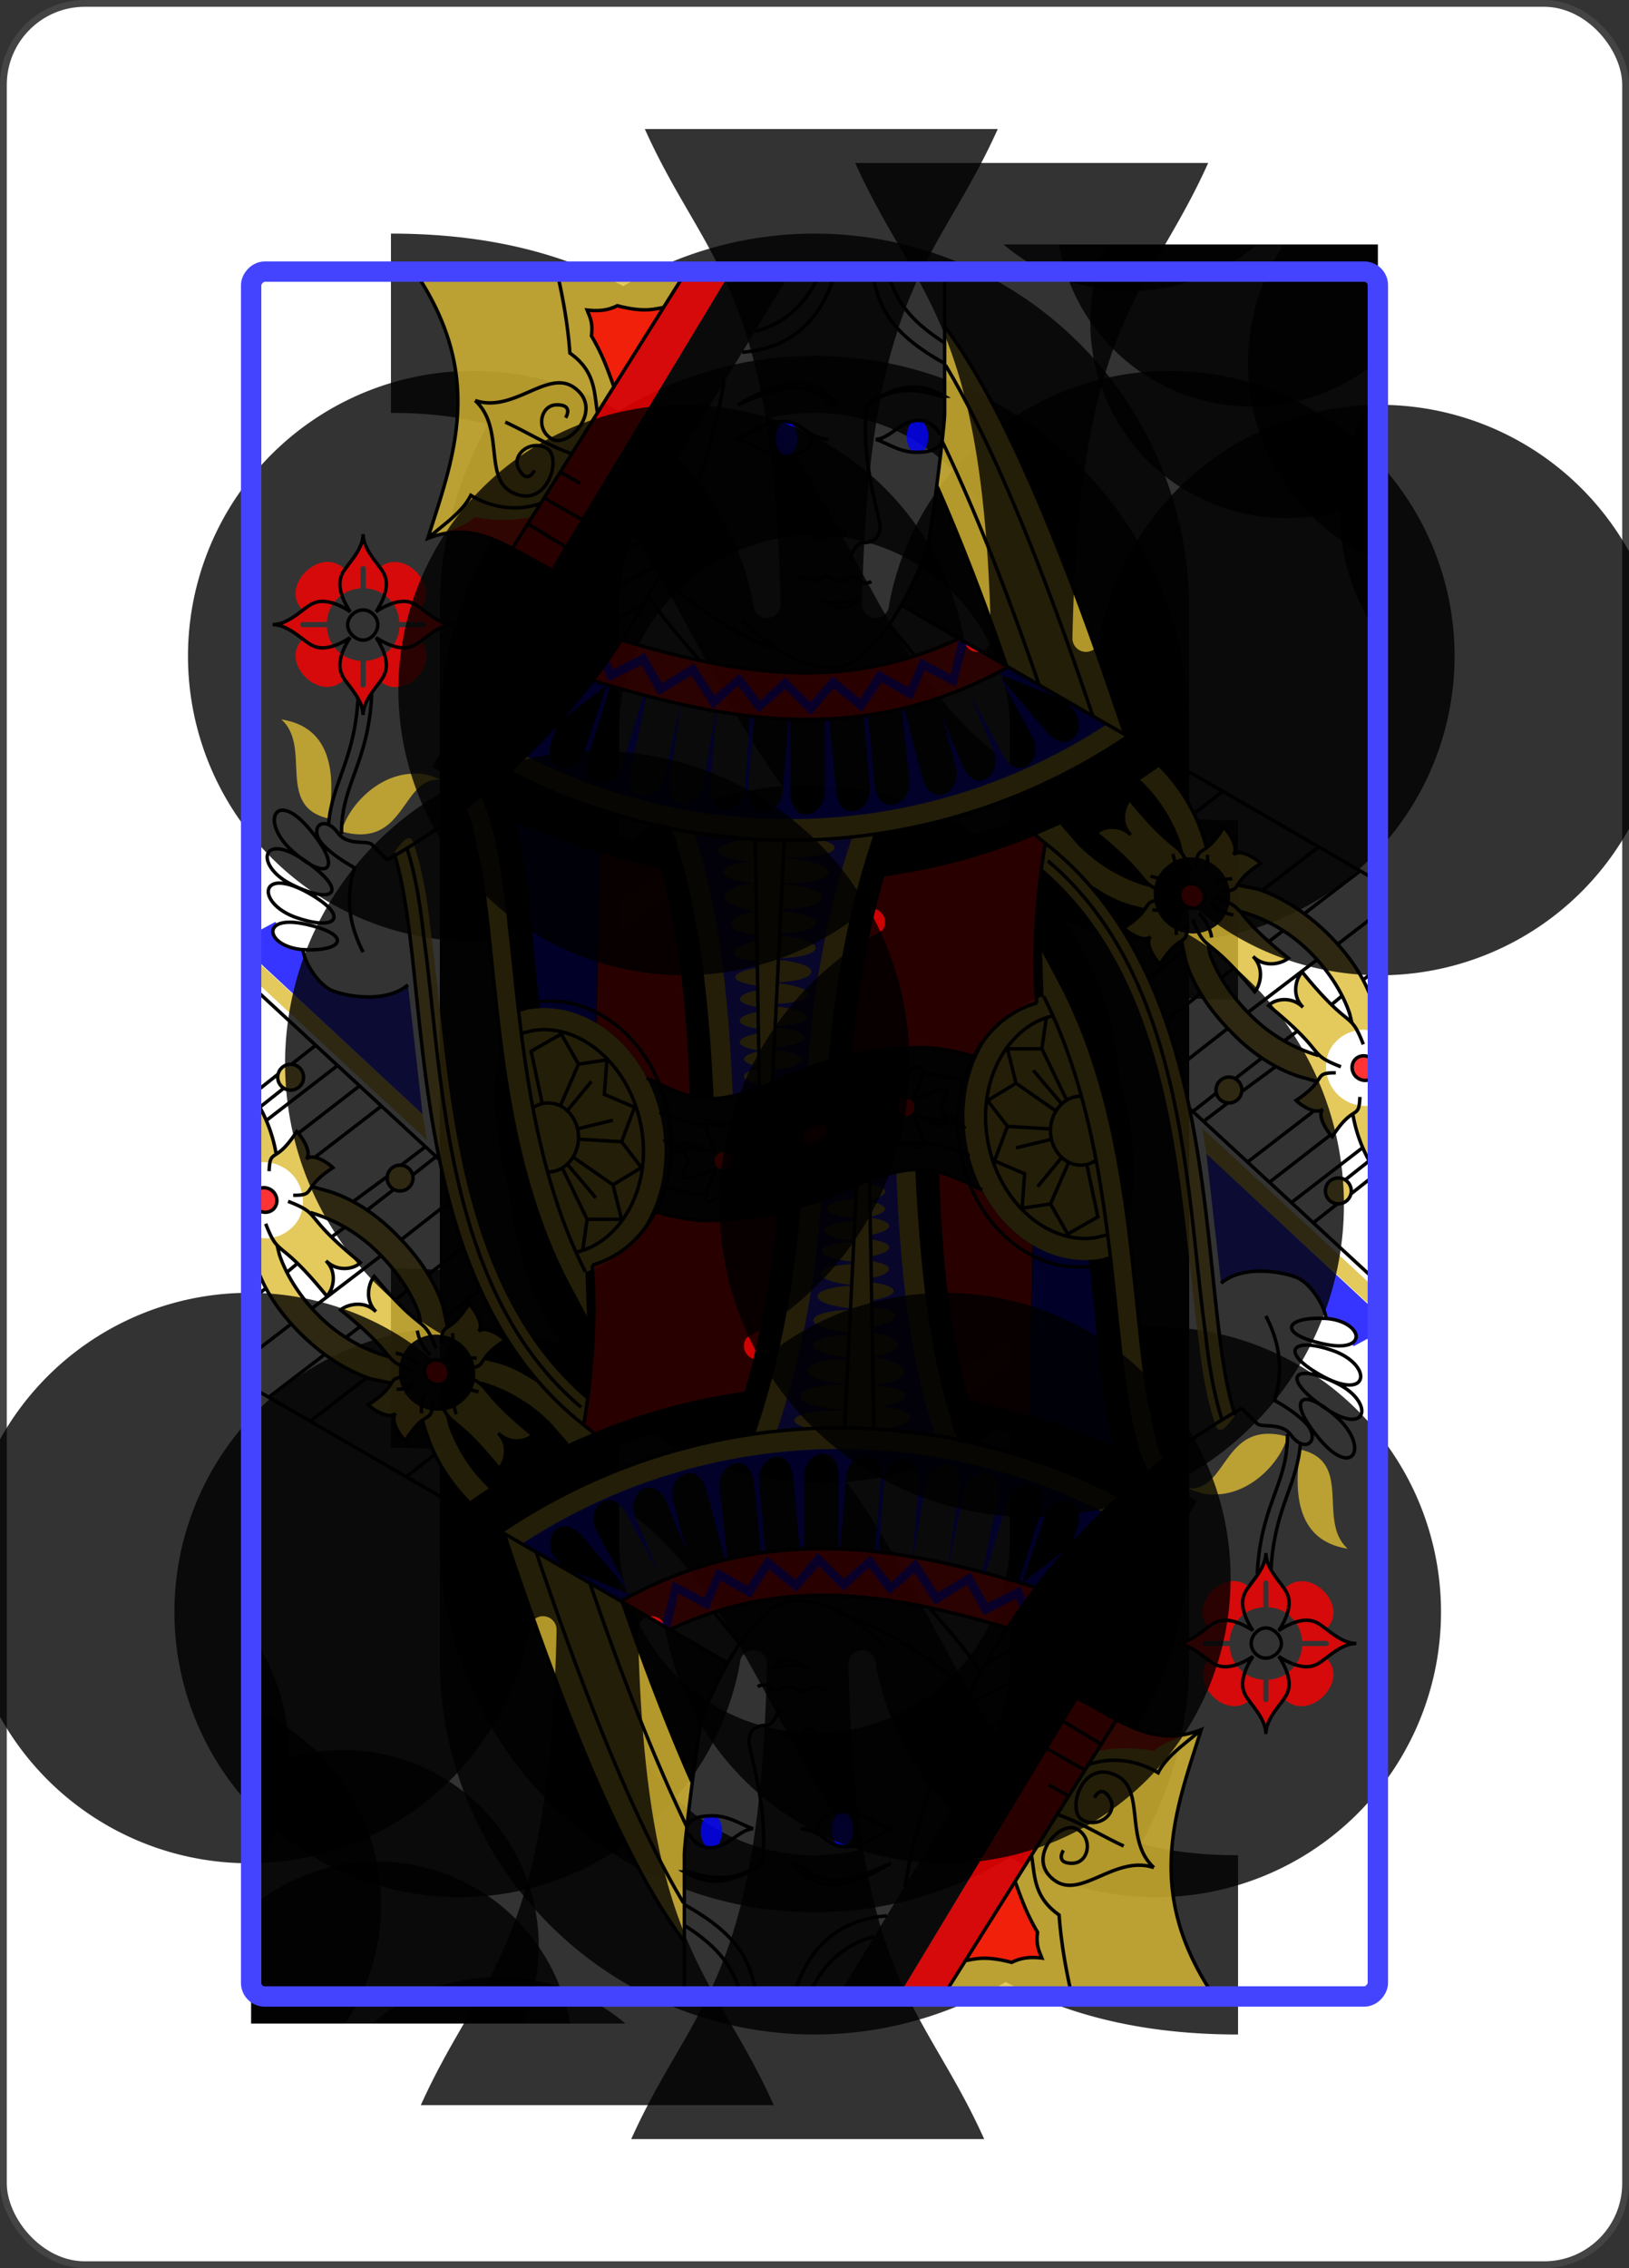 <svg xmlns='http://www.w3.org/2000/svg' xmlns:xlink='http://www.w3.org/1999/xlink' viewBox='-120 -167 240 334' ><rect x="-120" y="-167" width="240" height="334" fill="#333333" stroke="none"/><rect width='239' height='333' x='-119.5' y='-166.5' rx='12' ry='12' stroke='#444' fill='#FFF' fill-opacity='1' stroke-width='1'></rect><symbol id='Rqc' viewBox='-500 -500 1000 1000' preserveAspectRatio='xMinYMid' opacity='0.8' ><path d='M-260 100C90 100 -40 460 260 460M-175 0L-175 -285A175 175 0 0 1 175 -285L175 285A175 175 0 0 1 -175 285Z' stroke='#000' fill='none' fill-opacity='1' stroke-width='110' ></path></symbol><symbol id='S0qc' viewBox='-600 -600 1200 1200' preserveAspectRatio='xMinYMid' opacity='0.8' ><path d='M0 -500C100 -250 355 -100 355 185A150 150 0 0 1 55 185A10 10 0 0 0 35 185C35 385 85 400 130 500L-130 500C-85 400 -35 385 -35 185A10 10 0 0 0 -55 185A150 150 0 0 1 -355 185C-355 -100 -100 -250 0 -500' fill='#000' fill-opacity='1' ></path></symbol><symbol id='S1qc' viewBox='-600 -600 1200 1200' preserveAspectRatio='xMinYMid' opacity='0.8' ><path d='M0 -300C0 -400 100 -500 200 -500C300 -500 400 -400 400 -250C400 0 0 400 0 500C0 400 -400 0 -400 -250C-400 -400 -300 -500 -200 -500C-100 -500 0 -400 -0 -300' fill='#000' fill-opacity='1' ></path></symbol><symbol id='S2qc' viewBox='-600 -600 1200 1200' preserveAspectRatio='xMinYMid' opacity='0.8' ><path d='M-400 0C-350 0 0 -450 0 -500C0 -450 350 0 400 0C350 0 0 450 0 500C0 450 -350 0 -400 0' fill='#000' fill-opacity='1' ></path></symbol><symbol id='S3qc' viewBox='-600 -600 1200 1200' preserveAspectRatio='xMinYMid' opacity='0.8' ><path d='M30 150C35 385 85 400 130 500L-130 500C-85 400 -35 385 -30 150A10 10 0 0 0 -50 150A210 210 0 1 1 -124 -51A10 10 0 0 0 -110 -65A230 230 0 1 1 110 -65A10 10 0 0 0 124 -51A210 210 0 1 1 50 150A10 10 0 0 0 30 150' fill='#000' fill-opacity='1' ></path></symbol><use href='#Rqc' height='39' x='-120' y='-158' ></use><use href='#S3qc' height='40' x='-121' y='-119' ></use><g transform='rotate(180)'><use href='#Rqc' height='39' x='-120' y='-158' ></use><use href='#S3qc' height='40' x='-121' y='-119' ></use></g><g transform='scale(-1,1)'><symbol id='goqc' viewBox='0 0 1300 2000' preserveAspectRatio='xMinYMid' opacity='0.8' ><path d='M798 0l198 317c31-16 61-27 99-12-30-94-66-186 12-305zM495 59c-67 89-137 256-209 474l15-9-18 11c90 62 189 99 292 113 29 83 46 178 53 264l52 19c42 19 67 24 85 24 5-102 15-220 50-316h-2c63-13 126-34 188-64l-19-18a674 674 0 0 1-675-37l116-67c27-78 54-148 81-209-5-37-9-76-9-84zm770 456c-52 8-65 52-55 115 62-14 19-83 55-115zM245 569a207 207 0 0 0-54 95c-5-4-11-10-20-24-7 7-18 25-11 32-7-7-25 3-32 10 19 12 24 20 27 25l-24 5c-27 9-56 27-82 53-23 23-40 48-49 73v38l8-1c11 0 23 4 32 13 18 17 15 46-1 62a46 46 0 0 1-39 13v68a171 171 0 0 0 22-57c5 2 12 8 23 25 7-7 18-25 11-32 7 7 24-3 31-10a76 76 0 0 1-24-22l18-5c27-8 56-26 81-52 26-26 44-54 53-82l5-24c5 3 12 7 25 27 7-7 18-25 11-32 7 7 24-3 31-10-14-9-20-16-24-21l16-4c15-4 30-12 45-22-155 181-124 483-166 612 0 0 17 28 22 13 10-28 16-62 20-99 8-57 13-124 23-193 19-132 56-268 160-356l-4-29 11-9-31-13-20 23c-23 23-49 39-70 45l-10 2c10-9 13-21 60-59-6-7-26-12-40 2 14-14 8-34 1-41-39 49-51 51-60 62l3-12a184 184 0 0 1 47-72zm866 9c-10-1-20 2-31 7 46-4 40 81 115 60-8-30-43-67-84-67zm-79 25c-26 50-30 145-43 251h-2l-10-3c-70-11-139 48-154 133-14 80 25 154 89 172l-2 56 24-45c55-107 72-231 83-337 6-53 10-102 17-141 6-23 8-48 18-69zm-822 72c11 0 21 4 30 13 18 17 15 46-1 62a45 45 0 0 1-63 1 45 45 0 0 1 1-63 46 46 0 0 1 33-13zm-58 63c-8 9-17 22-56 54 7 6 27 12 41-2-14 14-8 34-2 41 32-39 46-48 54-55l-2 11c-7 21-23 47-46 70s-49 39-70 45l-10 2c8-8 14-21 58-57-6-7-26-12-40 2 14-14 8-34 1-41-37 46-49 50-58 59l3-11c7-21 22-47 45-70a184 184 0 0 1 82-48zm1148 51l-199 184-5 30 204-189zM165 930a15 15 0 0 0-15 15 15 15 0 0 0 15 15 15 15 0 0 0 15-15 15 15 0 0 0-15-15zM38 1047a15 15 0 0 0-15 15 15 15 0 0 0 15 15 15 15 0 0 0 15-15 15 15 0 0 0-15-15z' fill='#DB3' fill-opacity='1' ></path></symbol><symbol id='reqc' viewBox='0 0 1300 2000' preserveAspectRatio='xMinYMid' opacity='0.8' ><path d='M746 0l206 341 44-24L798 0zm129 35c-31 8-42 4-54 2l58 92c7-20 14-39 26-59-2-16 2-22 5-30-17 2-27-1-35-5zm165 245c-15 4-45 5-66 0l23 36c26-13 52-23 83-16-15-6-31-11-40-20zm130 20c0 14-11 28-20 38-28-21-68 21-47 48-10 8-24 19-38 19 14 0 28 11 38 19-23 26 19 70 47 47 8 10 20 24 20 39 0-16 14-31 21-42 29 30 77-20 49-46 10-8 22-17 35-17-13 0-25-9-35-17 28-26-20-76-49-47-7-10-21-25-21-41zm0 37a3 3 0 0 1 3 3v23c21 1 38 18 39 39h28a3 3 0 1 1 0 6h-28c-1 21-18 38-39 39v28a3 3 0 1 1-6 0v-28c-21-1-38-18-39-39h-28a3 3 0 1 1 0-6h28c1-21 18-38 39-39v-23a3 3 0 0 1 3-3zm-692 85l-57 32c169 94 327 63 482 16-11-15-22-30-32-47h-1c-135 40-258 61-392-1zm-87 228l-13 8c10 58 15 127 10 186 32 9 57 31 74 61a295 295 0 0 1 68-10c23 0 48 3 74 10-7-67-20-144-39-208-60-8-118-24-174-47zm504 20l-70 17c-24 85-31 173-35 264 14-3 29-9 51-20v-1c14-27 35-49 58-63zm-686 35a14 15 45 0 0-11 5 14 15 45 0 0-1 20 14 15 45 0 0 21-1 14 15 45 0 0 0-20 14 15 45 0 0-9-4zm1047 37l44 23zM9 905a14 15 45 0 0-9 3v24a14 15 45 0 0 18-3 14 15 45 0 0 0-20 14 15 45 0 0-9-4zm531 50a10 10 0 0 0-10 10 10 10 0 0 0 10 10 10 10 0 0 0 10-10 10 10 0 0 0-10-10zm110 35a10 10 0 0 0-10 10 10 10 0 0 0 10 10 10 10 0 0 0 10-10 10 10 0 0 0-10-10z' fill='red' fill-opacity='1' ></path></symbol><symbol id='buqc' viewBox='0 0 1300 2000' preserveAspectRatio='xMinYMid' opacity='0.8' ><path d='M526 167a13 20 0 0 0-12 20 13 20 0 0 0 12 20 13 20 0 0 0 13-20 13 20 0 0 0-13-20zm153 2a13 20 0 0 0-13 20 13 20 0 0 0 13 20 13 20 0 0 0 12-20 13 20 0 0 0-12-20zM479 424l-10 2 1 5 12 46 36-19 15 34 35-20 23 34 33-27 26 31 30-30 31 27 24-31 29 27 25-39 38 23 20-35 38 19 7-16-7-10-5 12-37-19-20 35-37-23-24 37-29-25-24 31-29-27-29 29-26-30-32 26-21-33-35 20-14-34-35 19-8-34zm-58 30l-114 67a672 672 0 0 0 674 36c-28-26-53-55-78-87l-16 5 57 44 7 20c13 38-29 41-38 13l-26-77-4 1 26 82c12 38-30 40-39 12l-25-82 31-10-35 10 18 86c9 39-32 37-39 8l-18-83 34-10-35 9 13 86c6 39-35 36-39 6l-14-84 22-5-23 5 7 85c3 40-38 33-40 3l-6-83-5 1 7 83c3 40-38 33-40 3l-7-83h-2v84c0 40-40 30-40 0v-84l-5-1-8 83c-3 40-42 26-39-4l7-82-5-1-8 80c-4 39-42 26-40-4l9-83-3-1-21 79c-10 39-46 19-39-10l16-60-23 56c-15 37-48 13-37-15l28-67-38 70c-18 35-49 7-35-19l38-71-54 64c-26 30-50-3-31-26l9-10 78-31v-1h1l-13-7zm573 179c-33 15-66 27-99 37l5 197c20-12 42-18 65-17l1-10c9-80 12-152 28-207zm-207 11l-72 9c47 3 63 22 7 27 39 5 44 20-7 25 40 4 54 23-2 33 35 4 44 22 0 27v7c32 7 40 20-1 23v8c31 5 38 16 0 21v5c25 5 30 15-1 20v5c26 5 32 15 0 20v5c26 5 32 15 0 20v1c21 5 24 13-1 18v1c22 6 26 14 0 19v5l31 9c4-97 13-213 46-308zm-185 7c30 87 46 181 52 270l26 10 14 7v-17c-41-3-48-17-1-23l-1-3c-42-3-49-17-1-23v-1c-44-2-52-17-1-23v-3c-45-2-53-18-1-24v-1c-48-2-56-20-2-26v-2c-51-1-61-20-1-26v-3c-50-1-60-20-1-26v-2c-57 0-68-23-2-29v-1c-64 2-78-24-1-29v-1c-57 2-78-13-40-21-13 0-27-1-40-3zm654 91a4683 4683 0 0 0 44 23zm18 9l-2-1-3 3c14 7 2 26-28 29h-1c-3 19-21 43-35 48-19 7-62 14-87-7l-17 150 199-185v-23l-26-14z' fill='#0303FF' fill-opacity='1' ></path></symbol><symbol id='baqc' viewBox='0 0 1300 2000' preserveAspectRatio='xMinYMid' opacity='0.8' ><path d='M676 0l364 600 50-30L746 0zM504 244c-27 61-54 131-81 209l122-71c-17-29-28-58-30-67l-11-71zM259 548l-24 14a722 722 0 0 0 330 135c19 64 32 141 38 208l25 7c-6-77-20-162-44-238a690 690 0 0 1-325-126zm763 45c-71 35-143 59-216 72-28 91-37 197-41 290h10l16-4c3-91 10-179 34-264 57-11 113-29 169-54-16 55-19 127-28 207l-2 10 13 1 11 2c14-106 18-200 44-250z' fill='#000' fill-opacity='1' ></path></symbol><symbol id='deqc' viewBox='0 0 1300 2000' preserveAspectRatio='xMinYMid' opacity='1' ><path d='M1170 388c9 0 18 8 18 17s-9 18-18 18-17-9-17-18 8-17 17-17m-540 647c-43 0-4-19 6-31-15-6-58-3-21-24 0-43 19-4 31 6 6-15 3-58 24-21 43 0 4 19-6 31 15 6 58 3 21 24 0 43-19 4-31-6-6 15-3 58-24 21m-90-30c-37 22-13-14-10-30-16 3-52 27-30-10l-3-6c-15-28 18-7 33-4-3-16-27-52 10-30 37-22 13 14 10 30 16-3 49-25 32 6l-2 4c22 37-14 13-30 10 3 16 27 52-10 30m-487 57c0 8.284-6.716 15-15 15-8.284 0-15-6.716-15-15 0-8.284 6.716-15 15-15 8.284 0 15 6.716 15 15m127-117c0 8.284-6.716 15-15 15-8.284 0-15-6.716-15-15 0-8.284 6.716-15 15-15 8.284 0 15 6.716 15 15m470-760c-5 15 17 25 30 25 19 0 45-20 60-20m-110 0c22-1 31-18 45-20 30-5 50 20 65 20m-242 2c3 9 14 13 27 13 21 1 35-10 50-15m-75-5c4-9 14-17 25-17 20 0 35 22 50 22m20 185c13 16 29 11 45 0-14 8-29 5-45 0m-15-20c12 6 14-5 20-5 5 0 11 5 16 5s12-6 17-6c18 10 20 1 32 1m-35-80c30-1 25 35 10 35-7 0-13-8-19-9-16-1-16 9 4 4m-5-150c36-43 75-22 115 0-38-16-75-35-109 0h-6m-15 180s-5-20-15-20-20-4-20-19c0-10 24-82 15-141-27-19-56-30-90-10h5c30-10 58-10 85 10m-90-72c46-29 57-54 65-78m-65 102c70-39 75-70 84-102m62 0c16 35 41 56 74 65M623 0c18 57 55 85 107 89m446 402c4 71 30 97 34 145m-50-150c4 81 36 105 35 162m32-218c10-3 28-25 48-25-20 0-38-22-48-25-11-5-27 0-42 10 10-15 15-31 10-42-3-10-25-28-25-48 0 20-22 38-25 48-5 11 0 27 10 42-15-10-31-15-42-10-10 3-28 25-48 25 20 0 38 22 48 25 11 5 27 0 42-10-10 15-15 31-10 42 3 10 25 28 25 48 0-20 22-38 25-48 5-11 0-27-10-42 15 10 31 15 42 10m-347 8c24 13 54 28 84 36m-119-93c24 14 56 32 88 43M798 281c18 11 44 26 72 38m-51 11c21 12 51 30 83 42m-343 33l-30 37m311-72c-17 27-39 51-60 76m-90-13c44-11 110-61 137-85M495 0v160c0 15 15 135 20 155s55 140 110 140 105-55 105-55m-307 53c27-78 54-148 81-209M385 476c38-111 76-207 113-284M323 511c59-175 116-315 171-407M286 532c72-217 142-384 209-473M173 599l32 25m24 18l12 9m39 31l15 11m-282-2l64 49m25 20l17 13m40 30l15 12m24 18l40 32M61 663l66 51m91 70l40 31M111 918l38 28m16 13l29 22M0 810l9 7m25 19l12 10m40 31l15 11m26 20l31 24m21 16l28 22M0 746l39 30m24 18l80 61m24 19l55 43M47 997l71 55m-52-83l78 60m-134-17l83 64m-93-29l24 19m15 11l28 22m-65-72l29 23m-31-19a171 171 0 0 0 21-57m338-338l-20 23a184 184 0 0 1-80 48m-39-37l3-12a184 184 0 0 1 47-72m-25-17a207 207 0 0 0-54 95m72 72l16-4c15-4 30-12 45-22m-169-3l-24 5c-27 9-56 27-82 53-23 23-40 48-49 73m63 97l18-5c27-8 56-26 81-52 26-26 44-54 53-82l5-24m-31 4l-2 11c-7 21-23 47-46 70a184 184 0 0 1-80 48m-39-37l3-12c7-21 22-47 45-70a184 184 0 0 1 81-48M35 918c41-16 14-14 84-71-6-7-26-12-40 2 14-14 8-34 1-41-57 70-55 43-71 84m4 61c1 28 7 7 32 46 7-7 18-25 11-32 7 7 24-3 31-10-38-25-18-32-46-32M0 908c5.786-3.947 13.265-3.532 18 1 5.36 5.226 5.36 14.036 0 20-4.855 5.037-12.323 6.281-18 3m235-214c41-16 14-14 84-71-6-7-26-12-40 2 14-14 8-34 1-41-57 70-55 43-71 84m-2 55c-16 41-14 14-72 84-6-7-12-27 2-41-14 14-34 8-41 2 71-57 44-56 85-71m-7-7c-28 0-7-7-46-32 7-7 25-17 32-10-7-7 4-25 11-32 24 39 31 18 32 46m10 67c1 28 7 7 32 46 7-7 18-25 11-32 7 7 24-3 31-10-38-25-18-32-46-32m-25-26c6-6 11-14 14-28m-2 41c6-7 14-12 28-15m-69 30c-5 6-13 12-27 15m40-2c-6 6-12 13-15 28m10-75c-4-3-6-9-5-21m-9 35c-3-4-8-7-20-7m73 31c3 4 9 6 20 5m-34 9c4 3 7 9 6 20m-8-36c-5.843 6.264-15.412 6.72-21 1-5.045-5.5-4.605-14.298 1-20 5.702-5.605 14.5-6.045 20-1 5.36 5.226 5.36 14.036 0 20m682 341l33-39m-53-51l41 10m-16-55l28 34m-63 36l50-3m-40 53l46-32m-16 72l29-60m-19-120l20-35 35 20-13 61m-21 2l-21-48-33-5 3 40-35 15 15 40-23 30 33 20-10 40h40l5 35m40-90c-19 0-35-18-35-40s16-40 35-40c7 0 13 2 18 6m-51 167l-4-1c-48-14-83-74-71-143 13-74 72-122 126-113l8 2 5 1m-160 92c-18 8-33 12-48 14-25 2-57-3-110-26-41-18-76-28-108-32m-40-1a203 203 0 0 0-47 8m347 71a162.002 162.002 0 0 1-47 10m-27-1c-21-3-46-10-77-22m172-61c-31 15-49 22-66 24-18 1-44-2-95-24a370 370 0 0 0-169-35c-18 2-34 5-49 10m18 73l15-5m92 4l21 6m632-202c-3 19-21 43-35 48-19 7-62 14-87-7m117-70c55-13 49 25 6 29-48 3-59-17-6-29m1-38c54-29 58 12 14 29-49 18-67 0-14-29m0-35c52-37 61 4 18 26-49 25-69 10-18-26m-6-35c40-50 60-14 25 20-40 38-64 28-25-20m-88 33l18-18c5-5 28 2 39-13 17-23 35-6 18 13-14 15-37 27-37 27 11 35 6 67-10 98M870 423c-135 40-258 61-392-2m-57 33c169 94 327 63 482 16m-5-311c4-23 2-48 32-69 2-29 7-59 14-90M821 37c12 2 23 6 54-2 8 4 18 7 35 5-3 8-7 14-5 30-12 20-19 39-26 59m84 135c27 10 57 6 82-9 10 20 32 34 50 50m-168-98c27-9 52-25 78-37m35-25c-35 32-9 91-44 107-39 19-57-39-40-51 19-12 43 7 33 24-10 18-18 1-18 1m69-81c-45 15-84-37-115-15-35 25 6 70 25 60 20-10 15-40-5-40s-10 15-10 15m6 63l-23 13m42 17l-44 25m63 5l-43 26m61 3L798 0m154 341c49-25 87-58 143-36-30-94-66-186 12-305M575 648c29 83 46 178 53 264m187-273c-35 96-45 214-50 316m-84-301l14 284m20-285l-5 291M283 535c213.743 144.427 489.538 159.792 718 40M751 123c41.217 233.98 184.547 437.429 391 555m-984 644c46-143 4-495 221-664l11-9m-12 9c10 58 15 127 10 186m731-179c-9 28-15 62-19 99-8 57-13 124-23 193-19 132-56 268-160 356m-7-101l24-45c55-107 72-231 83-337 6-53 10-102 17-141 6-23 8-48 18-69M388 844c64 18 103 92 89 172-15 85-84 144-154 133l-10-3m599 10c99-195 71-456 120-553M210 967L0 1161m546-779L0 698' stroke='#000' fill='none' fill-opacity='1' stroke-width='4' ></path><use href='#S3qc' height='80' x='1140' y='552' transform='rotate(10)'></use><use href='#S3qc' height='80' x='1155' y='660' transform='rotate(11)'></use><use href='#S3qc' height='85' x='1240' y='660' transform='rotate(17)'></use></symbol><use href='#goqc' width='165' height='261' x='-82' y='-130' ></use><use href='#goqc' width='165' height='261' x='-82' y='-130' transform='rotate(180)'></use><use href='#reqc' width='165' height='261' x='-82' y='-130' ></use><use href='#reqc' width='165' height='261' x='-82' y='-130' transform='rotate(180)'></use><use href='#buqc' width='165' height='261' x='-82' y='-130' ></use><use href='#buqc' width='165' height='261' x='-82' y='-130' transform='rotate(180)'></use><use href='#baqc' width='165' height='261' x='-82' y='-130' ></use><use href='#baqc' width='165' height='261' x='-82' y='-130' transform='rotate(180)'></use><use href='#deqc' width='165' height='261' x='-82' y='-130' ></use><use href='#deqc' width='165' height='261' x='-82' y='-130' transform='rotate(180)'></use><use href='#S3qc' height='52' x='-88' y='-124' ></use><use href='#S3qc' height='52' x='-88' y='-124' transform='rotate(180)'></use><rect width='166' height='254' x='-83' y='-127' rx='2' ry='2' stroke='#44F' fill='none' fill-opacity='1' stroke-width='3'></rect></g></svg>